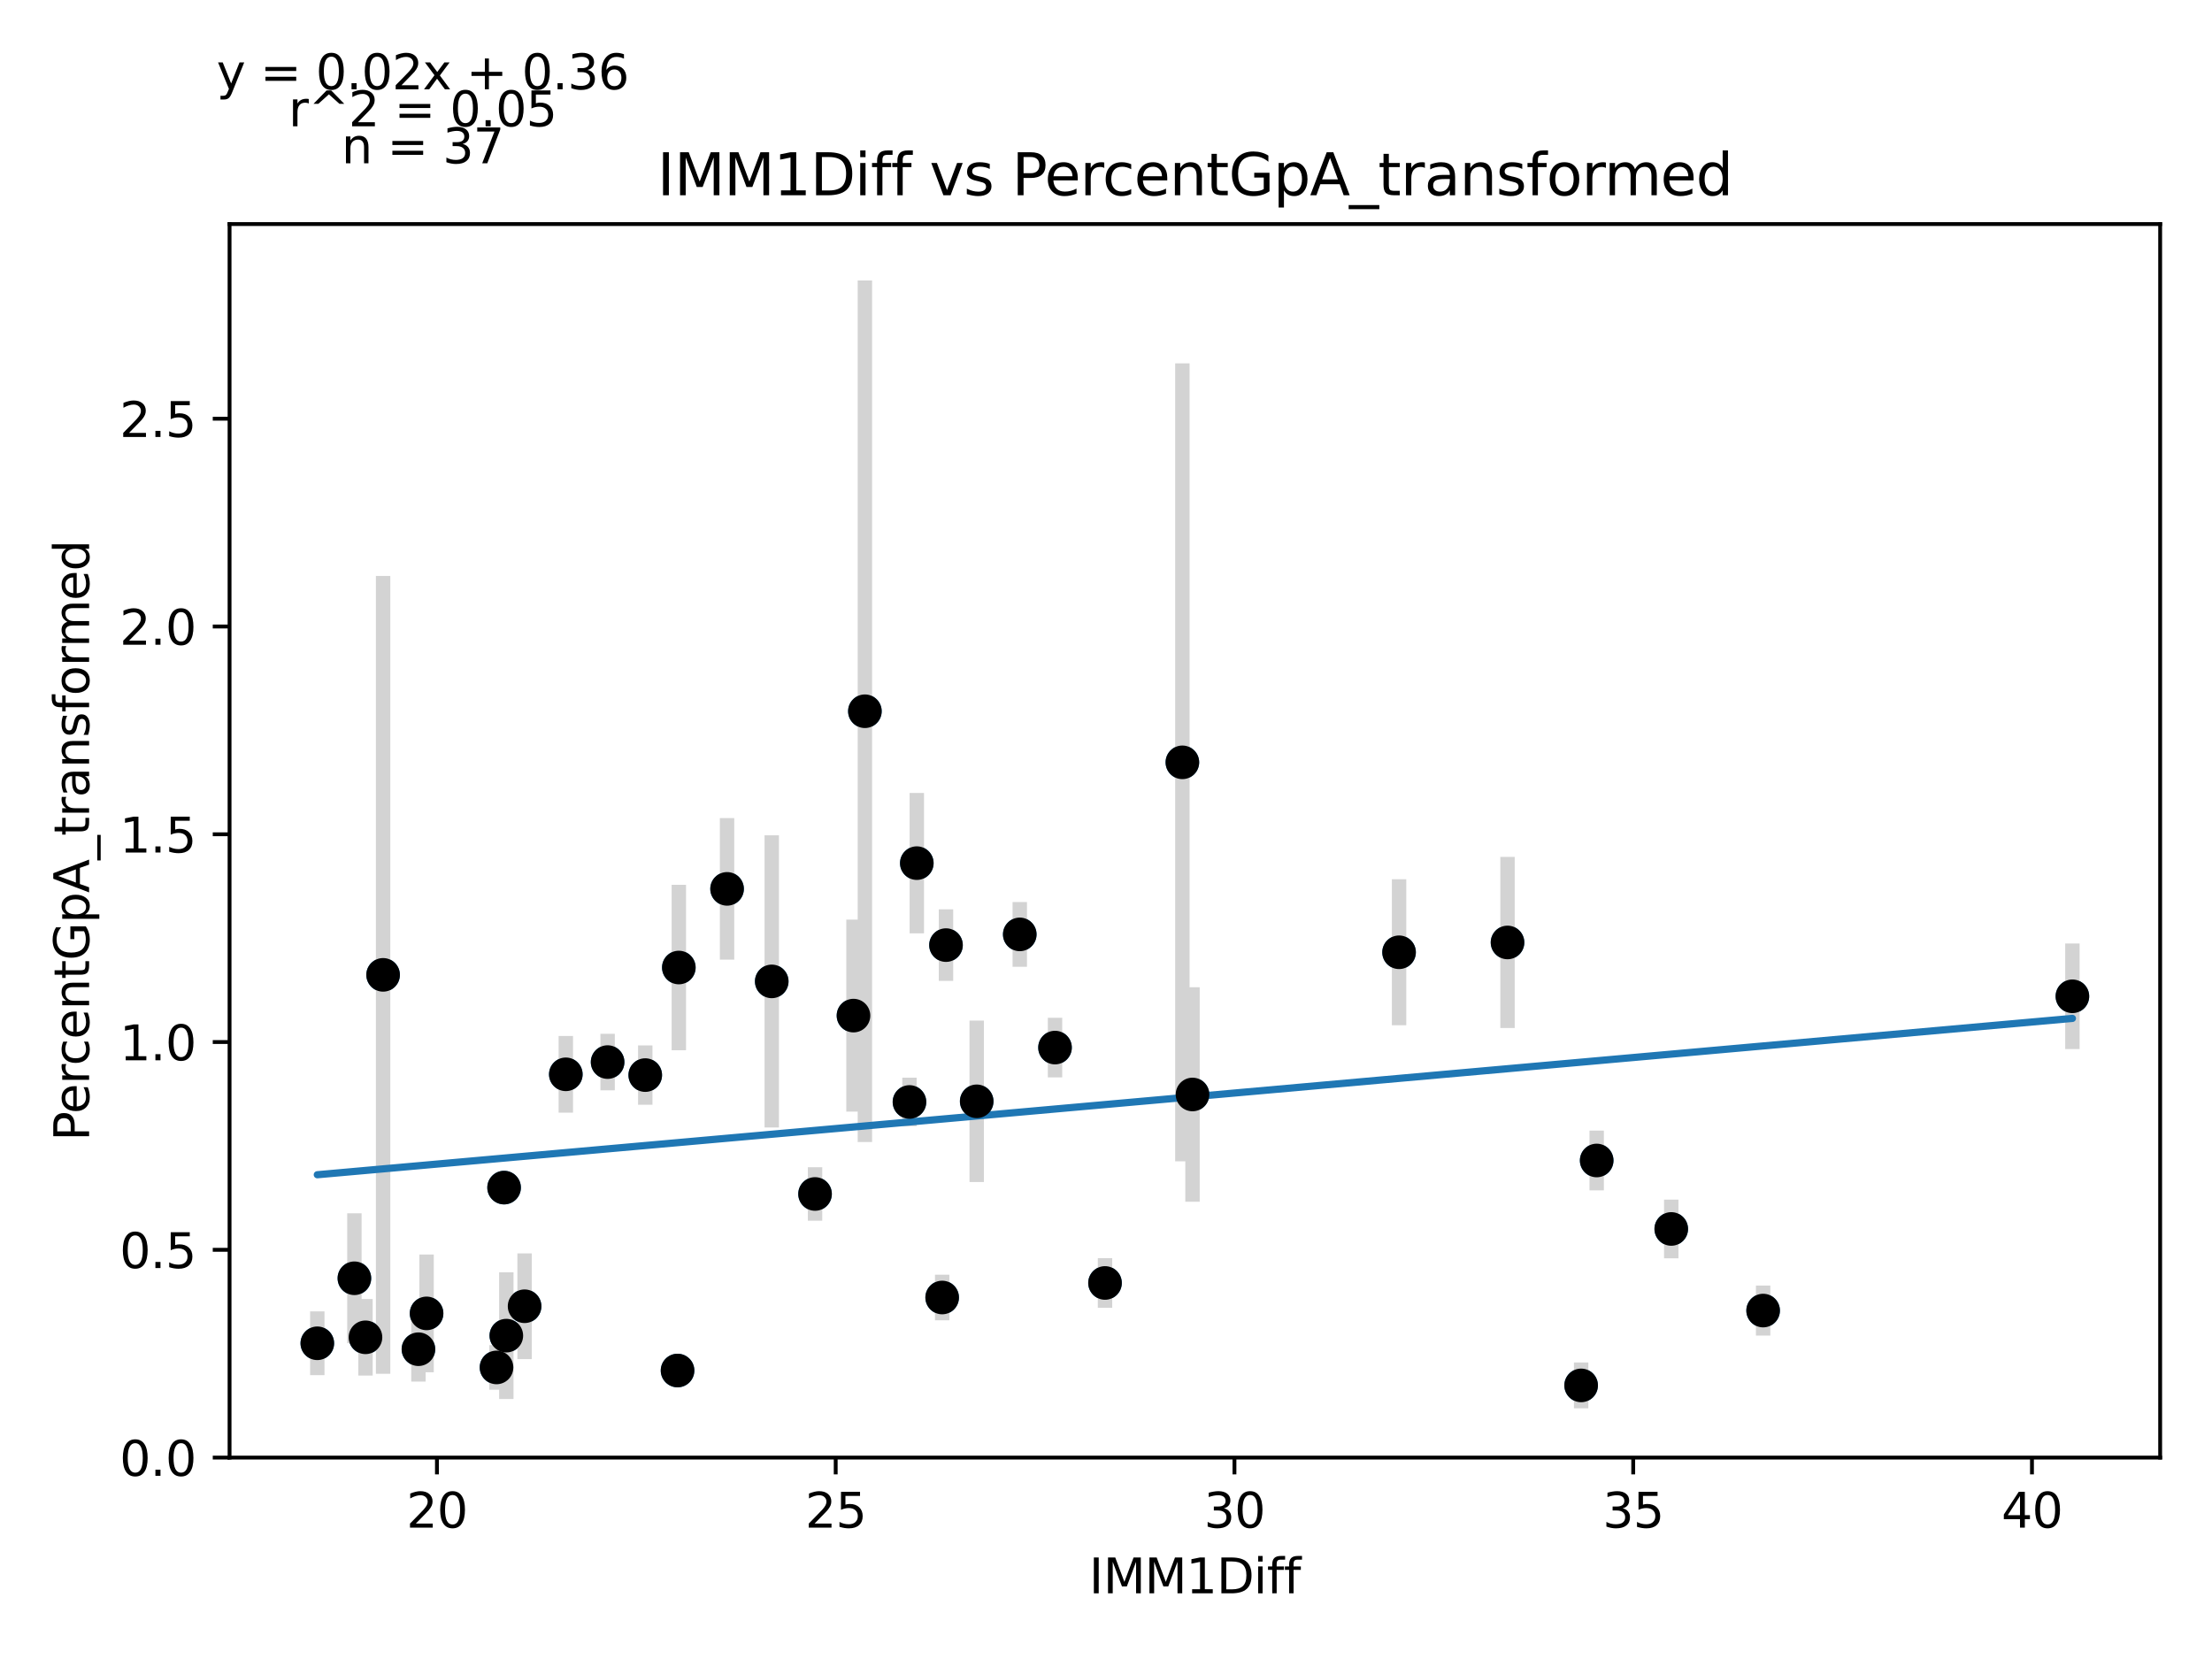 <?xml version="1.0" encoding="utf-8" standalone="no"?>
<!DOCTYPE svg PUBLIC "-//W3C//DTD SVG 1.1//EN"
  "http://www.w3.org/Graphics/SVG/1.1/DTD/svg11.dtd">
<svg xmlns:xlink="http://www.w3.org/1999/xlink" width="460.8pt" height="345.6pt" viewBox="0 0 460.8 345.6" xmlns="http://www.w3.org/2000/svg" version="1.1">
 <defs>
  <style type="text/css">*{stroke-linejoin: round; stroke-linecap: butt}</style>
 </defs>
 <g id="figure_1">
  <g id="patch_1">
   <path d="M 0 345.6 
L 460.8 345.6 
L 460.8 0 
L 0 0 
z
" style="fill: #ffffff"/>
  </g>
  <g id="axes_1">
   <g id="patch_2">
    <path d="M 47.821 303.64 
L 450 303.64 
L 450 46.676 
L 47.821 46.676 
z
" style="fill: #ffffff"/>
   </g>
   <g id="PathCollection_1">
    <defs>
     <path id="m1aedd40bfe" d="M 0 3 
C 0.796 3 1.559 2.684 2.121 2.121 
C 2.684 1.559 3 0.796 3 0 
C 3 -0.796 2.684 -1.559 2.121 -2.121 
C 1.559 -2.684 0.796 -3 0 -3 
C -0.796 -3 -1.559 -2.684 -2.121 -2.121 
C -2.684 -1.559 -3 -0.796 -3 0 
C -3 0.796 -2.684 1.559 -2.121 2.121 
C -1.559 2.684 -0.796 3 0 3 
z
" style="stroke: #1f77b4"/>
    </defs>
    <g clip-path="url(#p3b4ded03a6)">
     <use xlink:href="#m1aedd40bfe" x="212.435" y="194.651" style="fill: #1f77b4; stroke: #1f77b4"/>
     <use xlink:href="#m1aedd40bfe" x="177.796" y="211.569" style="fill: #1f77b4; stroke: #1f77b4"/>
     <use xlink:href="#m1aedd40bfe" x="141.412" y="201.553" style="fill: #1f77b4; stroke: #1f77b4"/>
     <use xlink:href="#m1aedd40bfe" x="73.827" y="266.286" style="fill: #1f77b4; stroke: #1f77b4"/>
     <use xlink:href="#m1aedd40bfe" x="160.767" y="204.442" style="fill: #1f77b4; stroke: #1f77b4"/>
     <use xlink:href="#m1aedd40bfe" x="151.463" y="185.169" style="fill: #1f77b4; stroke: #1f77b4"/>
     <use xlink:href="#m1aedd40bfe" x="332.619" y="241.75" style="fill: #1f77b4; stroke: #1f77b4"/>
     <use xlink:href="#m1aedd40bfe" x="79.808" y="203.081" style="fill: #1f77b4; stroke: #1f77b4"/>
     <use xlink:href="#m1aedd40bfe" x="367.291" y="273.016" style="fill: #1f77b4; stroke: #1f77b4"/>
     <use xlink:href="#m1aedd40bfe" x="87.168" y="281.066" style="fill: #1f77b4; stroke: #1f77b4"/>
     <use xlink:href="#m1aedd40bfe" x="230.195" y="267.265" style="fill: #1f77b4; stroke: #1f77b4"/>
     <use xlink:href="#m1aedd40bfe" x="169.788" y="248.726" style="fill: #1f77b4; stroke: #1f77b4"/>
     <use xlink:href="#m1aedd40bfe" x="180.172" y="148.165" style="fill: #1f77b4; stroke: #1f77b4"/>
     <use xlink:href="#m1aedd40bfe" x="203.464" y="229.424" style="fill: #1f77b4; stroke: #1f77b4"/>
     <use xlink:href="#m1aedd40bfe" x="246.311" y="158.807" style="fill: #1f77b4; stroke: #1f77b4"/>
     <use xlink:href="#m1aedd40bfe" x="76.137" y="278.585" style="fill: #1f77b4; stroke: #1f77b4"/>
     <use xlink:href="#m1aedd40bfe" x="117.87" y="223.801" style="fill: #1f77b4; stroke: #1f77b4"/>
     <use xlink:href="#m1aedd40bfe" x="314.045" y="196.331" style="fill: #1f77b4; stroke: #1f77b4"/>
     <use xlink:href="#m1aedd40bfe" x="189.459" y="229.561" style="fill: #1f77b4; stroke: #1f77b4"/>
     <use xlink:href="#m1aedd40bfe" x="88.863" y="273.603" style="fill: #1f77b4; stroke: #1f77b4"/>
     <use xlink:href="#m1aedd40bfe" x="248.421" y="228.001" style="fill: #1f77b4; stroke: #1f77b4"/>
     <use xlink:href="#m1aedd40bfe" x="329.379" y="288.605" style="fill: #1f77b4; stroke: #1f77b4"/>
     <use xlink:href="#m1aedd40bfe" x="66.102" y="279.83" style="fill: #1f77b4; stroke: #1f77b4"/>
     <use xlink:href="#m1aedd40bfe" x="126.576" y="221.251" style="fill: #1f77b4; stroke: #1f77b4"/>
     <use xlink:href="#m1aedd40bfe" x="219.779" y="218.229" style="fill: #1f77b4; stroke: #1f77b4"/>
     <use xlink:href="#m1aedd40bfe" x="109.281" y="272.116" style="fill: #1f77b4; stroke: #1f77b4"/>
     <use xlink:href="#m1aedd40bfe" x="105.011" y="247.398" style="fill: #1f77b4; stroke: #1f77b4"/>
     <use xlink:href="#m1aedd40bfe" x="196.27" y="270.293" style="fill: #1f77b4; stroke: #1f77b4"/>
     <use xlink:href="#m1aedd40bfe" x="291.45" y="198.376" style="fill: #1f77b4; stroke: #1f77b4"/>
     <use xlink:href="#m1aedd40bfe" x="431.719" y="207.548" style="fill: #1f77b4; stroke: #1f77b4"/>
     <use xlink:href="#m1aedd40bfe" x="197.068" y="196.883" style="fill: #1f77b4; stroke: #1f77b4"/>
     <use xlink:href="#m1aedd40bfe" x="105.477" y="278.239" style="fill: #1f77b4; stroke: #1f77b4"/>
     <use xlink:href="#m1aedd40bfe" x="134.418" y="223.962" style="fill: #1f77b4; stroke: #1f77b4"/>
     <use xlink:href="#m1aedd40bfe" x="348.152" y="256.013" style="fill: #1f77b4; stroke: #1f77b4"/>
     <use xlink:href="#m1aedd40bfe" x="103.433" y="284.86" style="fill: #1f77b4; stroke: #1f77b4"/>
     <use xlink:href="#m1aedd40bfe" x="141.146" y="285.506" style="fill: #1f77b4; stroke: #1f77b4"/>
     <use xlink:href="#m1aedd40bfe" x="190.987" y="179.807" style="fill: #1f77b4; stroke: #1f77b4"/>
    </g>
   </g>
   <g id="matplotlib.axis_1">
    <g id="xtick_1">
     <g id="line2d_1">
      <defs>
       <path id="m1318b6f0e2" d="M 0 0 
L 0 3.5 
" style="stroke: #000000; stroke-width: 0.8"/>
      </defs>
      <g>
       <use xlink:href="#m1318b6f0e2" x="91.023" y="303.64" style="stroke: #000000; stroke-width: 0.8"/>
      </g>
     </g>
     <g id="text_1">
      <!-- 20 -->
      <g transform="translate(84.66 318.238)scale(0.1 -0.1)">
       <defs>
        <path id="DejaVuSans-32" d="M 1228 531 
L 3431 531 
L 3431 0 
L 469 0 
L 469 531 
Q 828 903 1448 1529 
Q 2069 2156 2228 2338 
Q 2531 2678 2651 2914 
Q 2772 3150 2772 3378 
Q 2772 3750 2511 3984 
Q 2250 4219 1831 4219 
Q 1534 4219 1204 4116 
Q 875 4013 500 3803 
L 500 4441 
Q 881 4594 1212 4672 
Q 1544 4750 1819 4750 
Q 2544 4750 2975 4387 
Q 3406 4025 3406 3419 
Q 3406 3131 3298 2873 
Q 3191 2616 2906 2266 
Q 2828 2175 2409 1742 
Q 1991 1309 1228 531 
z
" transform="scale(0.016)"/>
        <path id="DejaVuSans-30" d="M 2034 4250 
Q 1547 4250 1301 3770 
Q 1056 3291 1056 2328 
Q 1056 1369 1301 889 
Q 1547 409 2034 409 
Q 2525 409 2770 889 
Q 3016 1369 3016 2328 
Q 3016 3291 2770 3770 
Q 2525 4250 2034 4250 
z
M 2034 4750 
Q 2819 4750 3233 4129 
Q 3647 3509 3647 2328 
Q 3647 1150 3233 529 
Q 2819 -91 2034 -91 
Q 1250 -91 836 529 
Q 422 1150 422 2328 
Q 422 3509 836 4129 
Q 1250 4750 2034 4750 
z
" transform="scale(0.016)"/>
       </defs>
       <use xlink:href="#DejaVuSans-32"/>
       <use xlink:href="#DejaVuSans-30" x="63.623"/>
      </g>
     </g>
    </g>
    <g id="xtick_2">
     <g id="line2d_2">
      <g>
       <use xlink:href="#m1318b6f0e2" x="174.091" y="303.64" style="stroke: #000000; stroke-width: 0.8"/>
      </g>
     </g>
     <g id="text_2">
      <!-- 25 -->
      <g transform="translate(167.728 318.238)scale(0.1 -0.1)">
       <defs>
        <path id="DejaVuSans-35" d="M 691 4666 
L 3169 4666 
L 3169 4134 
L 1269 4134 
L 1269 2991 
Q 1406 3038 1543 3061 
Q 1681 3084 1819 3084 
Q 2600 3084 3056 2656 
Q 3513 2228 3513 1497 
Q 3513 744 3044 326 
Q 2575 -91 1722 -91 
Q 1428 -91 1123 -41 
Q 819 9 494 109 
L 494 744 
Q 775 591 1075 516 
Q 1375 441 1709 441 
Q 2250 441 2565 725 
Q 2881 1009 2881 1497 
Q 2881 1984 2565 2268 
Q 2250 2553 1709 2553 
Q 1456 2553 1204 2497 
Q 953 2441 691 2322 
L 691 4666 
z
" transform="scale(0.016)"/>
       </defs>
       <use xlink:href="#DejaVuSans-32"/>
       <use xlink:href="#DejaVuSans-35" x="63.623"/>
      </g>
     </g>
    </g>
    <g id="xtick_3">
     <g id="line2d_3">
      <g>
       <use xlink:href="#m1318b6f0e2" x="257.159" y="303.64" style="stroke: #000000; stroke-width: 0.8"/>
      </g>
     </g>
     <g id="text_3">
      <!-- 30 -->
      <g transform="translate(250.797 318.238)scale(0.1 -0.1)">
       <defs>
        <path id="DejaVuSans-33" d="M 2597 2516 
Q 3050 2419 3304 2112 
Q 3559 1806 3559 1356 
Q 3559 666 3084 287 
Q 2609 -91 1734 -91 
Q 1441 -91 1130 -33 
Q 819 25 488 141 
L 488 750 
Q 750 597 1062 519 
Q 1375 441 1716 441 
Q 2309 441 2620 675 
Q 2931 909 2931 1356 
Q 2931 1769 2642 2001 
Q 2353 2234 1838 2234 
L 1294 2234 
L 1294 2753 
L 1863 2753 
Q 2328 2753 2575 2939 
Q 2822 3125 2822 3475 
Q 2822 3834 2567 4026 
Q 2313 4219 1838 4219 
Q 1578 4219 1281 4162 
Q 984 4106 628 3988 
L 628 4550 
Q 988 4650 1302 4700 
Q 1616 4750 1894 4750 
Q 2613 4750 3031 4423 
Q 3450 4097 3450 3541 
Q 3450 3153 3228 2886 
Q 3006 2619 2597 2516 
z
" transform="scale(0.016)"/>
       </defs>
       <use xlink:href="#DejaVuSans-33"/>
       <use xlink:href="#DejaVuSans-30" x="63.623"/>
      </g>
     </g>
    </g>
    <g id="xtick_4">
     <g id="line2d_4">
      <g>
       <use xlink:href="#m1318b6f0e2" x="340.228" y="303.64" style="stroke: #000000; stroke-width: 0.8"/>
      </g>
     </g>
     <g id="text_4">
      <!-- 35 -->
      <g transform="translate(333.865 318.238)scale(0.1 -0.1)">
       <use xlink:href="#DejaVuSans-33"/>
       <use xlink:href="#DejaVuSans-35" x="63.623"/>
      </g>
     </g>
    </g>
    <g id="xtick_5">
     <g id="line2d_5">
      <g>
       <use xlink:href="#m1318b6f0e2" x="423.296" y="303.64" style="stroke: #000000; stroke-width: 0.8"/>
      </g>
     </g>
     <g id="text_5">
      <!-- 40 -->
      <g transform="translate(416.934 318.238)scale(0.1 -0.1)">
       <defs>
        <path id="DejaVuSans-34" d="M 2419 4116 
L 825 1625 
L 2419 1625 
L 2419 4116 
z
M 2253 4666 
L 3047 4666 
L 3047 1625 
L 3713 1625 
L 3713 1100 
L 3047 1100 
L 3047 0 
L 2419 0 
L 2419 1100 
L 313 1100 
L 313 1709 
L 2253 4666 
z
" transform="scale(0.016)"/>
       </defs>
       <use xlink:href="#DejaVuSans-34"/>
       <use xlink:href="#DejaVuSans-30" x="63.623"/>
      </g>
     </g>
    </g>
    <g id="text_6">
     <!-- IMM1Diff -->
     <g transform="translate(226.867 331.917)scale(0.1 -0.1)">
      <defs>
       <path id="DejaVuSans-49" d="M 628 4666 
L 1259 4666 
L 1259 0 
L 628 0 
L 628 4666 
z
" transform="scale(0.016)"/>
       <path id="DejaVuSans-4d" d="M 628 4666 
L 1569 4666 
L 2759 1491 
L 3956 4666 
L 4897 4666 
L 4897 0 
L 4281 0 
L 4281 4097 
L 3078 897 
L 2444 897 
L 1241 4097 
L 1241 0 
L 628 0 
L 628 4666 
z
" transform="scale(0.016)"/>
       <path id="DejaVuSans-31" d="M 794 531 
L 1825 531 
L 1825 4091 
L 703 3866 
L 703 4441 
L 1819 4666 
L 2450 4666 
L 2450 531 
L 3481 531 
L 3481 0 
L 794 0 
L 794 531 
z
" transform="scale(0.016)"/>
       <path id="DejaVuSans-44" d="M 1259 4147 
L 1259 519 
L 2022 519 
Q 2988 519 3436 956 
Q 3884 1394 3884 2338 
Q 3884 3275 3436 3711 
Q 2988 4147 2022 4147 
L 1259 4147 
z
M 628 4666 
L 1925 4666 
Q 3281 4666 3915 4102 
Q 4550 3538 4550 2338 
Q 4550 1131 3912 565 
Q 3275 0 1925 0 
L 628 0 
L 628 4666 
z
" transform="scale(0.016)"/>
       <path id="DejaVuSans-69" d="M 603 3500 
L 1178 3500 
L 1178 0 
L 603 0 
L 603 3500 
z
M 603 4863 
L 1178 4863 
L 1178 4134 
L 603 4134 
L 603 4863 
z
" transform="scale(0.016)"/>
       <path id="DejaVuSans-66" d="M 2375 4863 
L 2375 4384 
L 1825 4384 
Q 1516 4384 1395 4259 
Q 1275 4134 1275 3809 
L 1275 3500 
L 2222 3500 
L 2222 3053 
L 1275 3053 
L 1275 0 
L 697 0 
L 697 3053 
L 147 3053 
L 147 3500 
L 697 3500 
L 697 3744 
Q 697 4328 969 4595 
Q 1241 4863 1831 4863 
L 2375 4863 
z
" transform="scale(0.016)"/>
      </defs>
      <use xlink:href="#DejaVuSans-49"/>
      <use xlink:href="#DejaVuSans-4d" x="29.492"/>
      <use xlink:href="#DejaVuSans-4d" x="115.771"/>
      <use xlink:href="#DejaVuSans-31" x="202.051"/>
      <use xlink:href="#DejaVuSans-44" x="265.674"/>
      <use xlink:href="#DejaVuSans-69" x="342.676"/>
      <use xlink:href="#DejaVuSans-66" x="370.459"/>
      <use xlink:href="#DejaVuSans-66" x="405.664"/>
     </g>
    </g>
   </g>
   <g id="matplotlib.axis_2">
    <g id="ytick_1">
     <g id="line2d_6">
      <defs>
       <path id="md553c95563" d="M 0 0 
L -3.5 0 
" style="stroke: #000000; stroke-width: 0.8"/>
      </defs>
      <g>
       <use xlink:href="#md553c95563" x="47.821" y="303.64" style="stroke: #000000; stroke-width: 0.8"/>
      </g>
     </g>
     <g id="text_7">
      <!-- 0.0 -->
      <g transform="translate(24.918 307.439)scale(0.1 -0.1)">
       <defs>
        <path id="DejaVuSans-2e" d="M 684 794 
L 1344 794 
L 1344 0 
L 684 0 
L 684 794 
z
" transform="scale(0.016)"/>
       </defs>
       <use xlink:href="#DejaVuSans-30"/>
       <use xlink:href="#DejaVuSans-2e" x="63.623"/>
       <use xlink:href="#DejaVuSans-30" x="95.41"/>
      </g>
     </g>
    </g>
    <g id="ytick_2">
     <g id="line2d_7">
      <g>
       <use xlink:href="#md553c95563" x="47.821" y="260.358" style="stroke: #000000; stroke-width: 0.8"/>
      </g>
     </g>
     <g id="text_8">
      <!-- 0.5 -->
      <g transform="translate(24.918 264.157)scale(0.1 -0.1)">
       <use xlink:href="#DejaVuSans-30"/>
       <use xlink:href="#DejaVuSans-2e" x="63.623"/>
       <use xlink:href="#DejaVuSans-35" x="95.41"/>
      </g>
     </g>
    </g>
    <g id="ytick_3">
     <g id="line2d_8">
      <g>
       <use xlink:href="#md553c95563" x="47.821" y="217.076" style="stroke: #000000; stroke-width: 0.8"/>
      </g>
     </g>
     <g id="text_9">
      <!-- 1.0 -->
      <g transform="translate(24.918 220.875)scale(0.1 -0.1)">
       <use xlink:href="#DejaVuSans-31"/>
       <use xlink:href="#DejaVuSans-2e" x="63.623"/>
       <use xlink:href="#DejaVuSans-30" x="95.41"/>
      </g>
     </g>
    </g>
    <g id="ytick_4">
     <g id="line2d_9">
      <g>
       <use xlink:href="#md553c95563" x="47.821" y="173.793" style="stroke: #000000; stroke-width: 0.8"/>
      </g>
     </g>
     <g id="text_10">
      <!-- 1.5 -->
      <g transform="translate(24.918 177.592)scale(0.1 -0.1)">
       <use xlink:href="#DejaVuSans-31"/>
       <use xlink:href="#DejaVuSans-2e" x="63.623"/>
       <use xlink:href="#DejaVuSans-35" x="95.41"/>
      </g>
     </g>
    </g>
    <g id="ytick_5">
     <g id="line2d_10">
      <g>
       <use xlink:href="#md553c95563" x="47.821" y="130.511" style="stroke: #000000; stroke-width: 0.8"/>
      </g>
     </g>
     <g id="text_11">
      <!-- 2.0 -->
      <g transform="translate(24.918 134.31)scale(0.1 -0.1)">
       <use xlink:href="#DejaVuSans-32"/>
       <use xlink:href="#DejaVuSans-2e" x="63.623"/>
       <use xlink:href="#DejaVuSans-30" x="95.41"/>
      </g>
     </g>
    </g>
    <g id="ytick_6">
     <g id="line2d_11">
      <g>
       <use xlink:href="#md553c95563" x="47.821" y="87.229" style="stroke: #000000; stroke-width: 0.8"/>
      </g>
     </g>
     <g id="text_12">
      <!-- 2.5 -->
      <g transform="translate(24.918 91.028)scale(0.1 -0.1)">
       <use xlink:href="#DejaVuSans-32"/>
       <use xlink:href="#DejaVuSans-2e" x="63.623"/>
       <use xlink:href="#DejaVuSans-35" x="95.41"/>
      </g>
     </g>
    </g>
    <g id="text_13">
     <!-- PercentGpA_transformed -->
     <g transform="translate(18.56 237.696)rotate(-90)scale(0.1 -0.1)">
      <defs>
       <path id="DejaVuSans-50" d="M 1259 4147 
L 1259 2394 
L 2053 2394 
Q 2494 2394 2734 2622 
Q 2975 2850 2975 3272 
Q 2975 3691 2734 3919 
Q 2494 4147 2053 4147 
L 1259 4147 
z
M 628 4666 
L 2053 4666 
Q 2838 4666 3239 4311 
Q 3641 3956 3641 3272 
Q 3641 2581 3239 2228 
Q 2838 1875 2053 1875 
L 1259 1875 
L 1259 0 
L 628 0 
L 628 4666 
z
" transform="scale(0.016)"/>
       <path id="DejaVuSans-65" d="M 3597 1894 
L 3597 1613 
L 953 1613 
Q 991 1019 1311 708 
Q 1631 397 2203 397 
Q 2534 397 2845 478 
Q 3156 559 3463 722 
L 3463 178 
Q 3153 47 2828 -22 
Q 2503 -91 2169 -91 
Q 1331 -91 842 396 
Q 353 884 353 1716 
Q 353 2575 817 3079 
Q 1281 3584 2069 3584 
Q 2775 3584 3186 3129 
Q 3597 2675 3597 1894 
z
M 3022 2063 
Q 3016 2534 2758 2815 
Q 2500 3097 2075 3097 
Q 1594 3097 1305 2825 
Q 1016 2553 972 2059 
L 3022 2063 
z
" transform="scale(0.016)"/>
       <path id="DejaVuSans-72" d="M 2631 2963 
Q 2534 3019 2420 3045 
Q 2306 3072 2169 3072 
Q 1681 3072 1420 2755 
Q 1159 2438 1159 1844 
L 1159 0 
L 581 0 
L 581 3500 
L 1159 3500 
L 1159 2956 
Q 1341 3275 1631 3429 
Q 1922 3584 2338 3584 
Q 2397 3584 2469 3576 
Q 2541 3569 2628 3553 
L 2631 2963 
z
" transform="scale(0.016)"/>
       <path id="DejaVuSans-63" d="M 3122 3366 
L 3122 2828 
Q 2878 2963 2633 3030 
Q 2388 3097 2138 3097 
Q 1578 3097 1268 2742 
Q 959 2388 959 1747 
Q 959 1106 1268 751 
Q 1578 397 2138 397 
Q 2388 397 2633 464 
Q 2878 531 3122 666 
L 3122 134 
Q 2881 22 2623 -34 
Q 2366 -91 2075 -91 
Q 1284 -91 818 406 
Q 353 903 353 1747 
Q 353 2603 823 3093 
Q 1294 3584 2113 3584 
Q 2378 3584 2631 3529 
Q 2884 3475 3122 3366 
z
" transform="scale(0.016)"/>
       <path id="DejaVuSans-6e" d="M 3513 2113 
L 3513 0 
L 2938 0 
L 2938 2094 
Q 2938 2591 2744 2837 
Q 2550 3084 2163 3084 
Q 1697 3084 1428 2787 
Q 1159 2491 1159 1978 
L 1159 0 
L 581 0 
L 581 3500 
L 1159 3500 
L 1159 2956 
Q 1366 3272 1645 3428 
Q 1925 3584 2291 3584 
Q 2894 3584 3203 3211 
Q 3513 2838 3513 2113 
z
" transform="scale(0.016)"/>
       <path id="DejaVuSans-74" d="M 1172 4494 
L 1172 3500 
L 2356 3500 
L 2356 3053 
L 1172 3053 
L 1172 1153 
Q 1172 725 1289 603 
Q 1406 481 1766 481 
L 2356 481 
L 2356 0 
L 1766 0 
Q 1100 0 847 248 
Q 594 497 594 1153 
L 594 3053 
L 172 3053 
L 172 3500 
L 594 3500 
L 594 4494 
L 1172 4494 
z
" transform="scale(0.016)"/>
       <path id="DejaVuSans-47" d="M 3809 666 
L 3809 1919 
L 2778 1919 
L 2778 2438 
L 4434 2438 
L 4434 434 
Q 4069 175 3628 42 
Q 3188 -91 2688 -91 
Q 1594 -91 976 548 
Q 359 1188 359 2328 
Q 359 3472 976 4111 
Q 1594 4750 2688 4750 
Q 3144 4750 3555 4637 
Q 3966 4525 4313 4306 
L 4313 3634 
Q 3963 3931 3569 4081 
Q 3175 4231 2741 4231 
Q 1884 4231 1454 3753 
Q 1025 3275 1025 2328 
Q 1025 1384 1454 906 
Q 1884 428 2741 428 
Q 3075 428 3337 486 
Q 3600 544 3809 666 
z
" transform="scale(0.016)"/>
       <path id="DejaVuSans-70" d="M 1159 525 
L 1159 -1331 
L 581 -1331 
L 581 3500 
L 1159 3500 
L 1159 2969 
Q 1341 3281 1617 3432 
Q 1894 3584 2278 3584 
Q 2916 3584 3314 3078 
Q 3713 2572 3713 1747 
Q 3713 922 3314 415 
Q 2916 -91 2278 -91 
Q 1894 -91 1617 61 
Q 1341 213 1159 525 
z
M 3116 1747 
Q 3116 2381 2855 2742 
Q 2594 3103 2138 3103 
Q 1681 3103 1420 2742 
Q 1159 2381 1159 1747 
Q 1159 1113 1420 752 
Q 1681 391 2138 391 
Q 2594 391 2855 752 
Q 3116 1113 3116 1747 
z
" transform="scale(0.016)"/>
       <path id="DejaVuSans-41" d="M 2188 4044 
L 1331 1722 
L 3047 1722 
L 2188 4044 
z
M 1831 4666 
L 2547 4666 
L 4325 0 
L 3669 0 
L 3244 1197 
L 1141 1197 
L 716 0 
L 50 0 
L 1831 4666 
z
" transform="scale(0.016)"/>
       <path id="DejaVuSans-5f" d="M 3263 -1063 
L 3263 -1509 
L -63 -1509 
L -63 -1063 
L 3263 -1063 
z
" transform="scale(0.016)"/>
       <path id="DejaVuSans-61" d="M 2194 1759 
Q 1497 1759 1228 1600 
Q 959 1441 959 1056 
Q 959 750 1161 570 
Q 1363 391 1709 391 
Q 2188 391 2477 730 
Q 2766 1069 2766 1631 
L 2766 1759 
L 2194 1759 
z
M 3341 1997 
L 3341 0 
L 2766 0 
L 2766 531 
Q 2569 213 2275 61 
Q 1981 -91 1556 -91 
Q 1019 -91 701 211 
Q 384 513 384 1019 
Q 384 1609 779 1909 
Q 1175 2209 1959 2209 
L 2766 2209 
L 2766 2266 
Q 2766 2663 2505 2880 
Q 2244 3097 1772 3097 
Q 1472 3097 1187 3025 
Q 903 2953 641 2809 
L 641 3341 
Q 956 3463 1253 3523 
Q 1550 3584 1831 3584 
Q 2591 3584 2966 3190 
Q 3341 2797 3341 1997 
z
" transform="scale(0.016)"/>
       <path id="DejaVuSans-73" d="M 2834 3397 
L 2834 2853 
Q 2591 2978 2328 3040 
Q 2066 3103 1784 3103 
Q 1356 3103 1142 2972 
Q 928 2841 928 2578 
Q 928 2378 1081 2264 
Q 1234 2150 1697 2047 
L 1894 2003 
Q 2506 1872 2764 1633 
Q 3022 1394 3022 966 
Q 3022 478 2636 193 
Q 2250 -91 1575 -91 
Q 1294 -91 989 -36 
Q 684 19 347 128 
L 347 722 
Q 666 556 975 473 
Q 1284 391 1588 391 
Q 1994 391 2212 530 
Q 2431 669 2431 922 
Q 2431 1156 2273 1281 
Q 2116 1406 1581 1522 
L 1381 1569 
Q 847 1681 609 1914 
Q 372 2147 372 2553 
Q 372 3047 722 3315 
Q 1072 3584 1716 3584 
Q 2034 3584 2315 3537 
Q 2597 3491 2834 3397 
z
" transform="scale(0.016)"/>
       <path id="DejaVuSans-6f" d="M 1959 3097 
Q 1497 3097 1228 2736 
Q 959 2375 959 1747 
Q 959 1119 1226 758 
Q 1494 397 1959 397 
Q 2419 397 2687 759 
Q 2956 1122 2956 1747 
Q 2956 2369 2687 2733 
Q 2419 3097 1959 3097 
z
M 1959 3584 
Q 2709 3584 3137 3096 
Q 3566 2609 3566 1747 
Q 3566 888 3137 398 
Q 2709 -91 1959 -91 
Q 1206 -91 779 398 
Q 353 888 353 1747 
Q 353 2609 779 3096 
Q 1206 3584 1959 3584 
z
" transform="scale(0.016)"/>
       <path id="DejaVuSans-6d" d="M 3328 2828 
Q 3544 3216 3844 3400 
Q 4144 3584 4550 3584 
Q 5097 3584 5394 3201 
Q 5691 2819 5691 2113 
L 5691 0 
L 5113 0 
L 5113 2094 
Q 5113 2597 4934 2840 
Q 4756 3084 4391 3084 
Q 3944 3084 3684 2787 
Q 3425 2491 3425 1978 
L 3425 0 
L 2847 0 
L 2847 2094 
Q 2847 2600 2669 2842 
Q 2491 3084 2119 3084 
Q 1678 3084 1418 2786 
Q 1159 2488 1159 1978 
L 1159 0 
L 581 0 
L 581 3500 
L 1159 3500 
L 1159 2956 
Q 1356 3278 1631 3431 
Q 1906 3584 2284 3584 
Q 2666 3584 2933 3390 
Q 3200 3197 3328 2828 
z
" transform="scale(0.016)"/>
       <path id="DejaVuSans-64" d="M 2906 2969 
L 2906 4863 
L 3481 4863 
L 3481 0 
L 2906 0 
L 2906 525 
Q 2725 213 2448 61 
Q 2172 -91 1784 -91 
Q 1150 -91 751 415 
Q 353 922 353 1747 
Q 353 2572 751 3078 
Q 1150 3584 1784 3584 
Q 2172 3584 2448 3432 
Q 2725 3281 2906 2969 
z
M 947 1747 
Q 947 1113 1208 752 
Q 1469 391 1925 391 
Q 2381 391 2643 752 
Q 2906 1113 2906 1747 
Q 2906 2381 2643 2742 
Q 2381 3103 1925 3103 
Q 1469 3103 1208 2742 
Q 947 2381 947 1747 
z
" transform="scale(0.016)"/>
      </defs>
      <use xlink:href="#DejaVuSans-50"/>
      <use xlink:href="#DejaVuSans-65" x="56.678"/>
      <use xlink:href="#DejaVuSans-72" x="118.201"/>
      <use xlink:href="#DejaVuSans-63" x="157.064"/>
      <use xlink:href="#DejaVuSans-65" x="212.045"/>
      <use xlink:href="#DejaVuSans-6e" x="273.568"/>
      <use xlink:href="#DejaVuSans-74" x="336.947"/>
      <use xlink:href="#DejaVuSans-47" x="376.156"/>
      <use xlink:href="#DejaVuSans-70" x="453.646"/>
      <use xlink:href="#DejaVuSans-41" x="517.123"/>
      <use xlink:href="#DejaVuSans-5f" x="585.531"/>
      <use xlink:href="#DejaVuSans-74" x="635.531"/>
      <use xlink:href="#DejaVuSans-72" x="674.74"/>
      <use xlink:href="#DejaVuSans-61" x="715.854"/>
      <use xlink:href="#DejaVuSans-6e" x="777.133"/>
      <use xlink:href="#DejaVuSans-73" x="840.512"/>
      <use xlink:href="#DejaVuSans-66" x="892.611"/>
      <use xlink:href="#DejaVuSans-6f" x="927.816"/>
      <use xlink:href="#DejaVuSans-72" x="988.998"/>
      <use xlink:href="#DejaVuSans-6d" x="1028.361"/>
      <use xlink:href="#DejaVuSans-65" x="1125.773"/>
      <use xlink:href="#DejaVuSans-64" x="1187.297"/>
     </g>
    </g>
   </g>
   <g id="LineCollection_1">
    <path d="M 212.435 201.4 
L 212.435 187.903 
" clip-path="url(#p3b4ded03a6)" style="fill: none; stroke: #d3d3d3; stroke-width: 3"/>
    <path d="M 177.796 231.572 
L 177.796 191.565 
" clip-path="url(#p3b4ded03a6)" style="fill: none; stroke: #d3d3d3; stroke-width: 3"/>
    <path d="M 141.412 218.793 
L 141.412 184.314 
" clip-path="url(#p3b4ded03a6)" style="fill: none; stroke: #d3d3d3; stroke-width: 3"/>
    <path d="M 73.827 279.823 
L 73.827 252.749 
" clip-path="url(#p3b4ded03a6)" style="fill: none; stroke: #d3d3d3; stroke-width: 3"/>
    <path d="M 160.767 234.873 
L 160.767 174.011 
" clip-path="url(#p3b4ded03a6)" style="fill: none; stroke: #d3d3d3; stroke-width: 3"/>
    <path d="M 151.463 199.912 
L 151.463 170.425 
" clip-path="url(#p3b4ded03a6)" style="fill: none; stroke: #d3d3d3; stroke-width: 3"/>
    <path d="M 332.619 247.973 
L 332.619 235.528 
" clip-path="url(#p3b4ded03a6)" style="fill: none; stroke: #d3d3d3; stroke-width: 3"/>
    <path d="M 79.808 286.186 
L 79.808 119.976 
" clip-path="url(#p3b4ded03a6)" style="fill: none; stroke: #d3d3d3; stroke-width: 3"/>
    <path d="M 367.291 278.223 
L 367.291 267.808 
" clip-path="url(#p3b4ded03a6)" style="fill: none; stroke: #d3d3d3; stroke-width: 3"/>
    <path d="M 87.168 287.812 
L 87.168 274.32 
" clip-path="url(#p3b4ded03a6)" style="fill: none; stroke: #d3d3d3; stroke-width: 3"/>
    <path d="M 230.195 272.439 
L 230.195 262.09 
" clip-path="url(#p3b4ded03a6)" style="fill: none; stroke: #d3d3d3; stroke-width: 3"/>
    <path d="M 169.788 254.299 
L 169.788 243.154 
" clip-path="url(#p3b4ded03a6)" style="fill: none; stroke: #d3d3d3; stroke-width: 3"/>
    <path d="M 180.172 237.905 
L 180.172 58.424 
" clip-path="url(#p3b4ded03a6)" style="fill: none; stroke: #d3d3d3; stroke-width: 3"/>
    <path d="M 203.464 246.235 
L 203.464 212.612 
" clip-path="url(#p3b4ded03a6)" style="fill: none; stroke: #d3d3d3; stroke-width: 3"/>
    <path d="M 246.311 241.922 
L 246.311 75.692 
" clip-path="url(#p3b4ded03a6)" style="fill: none; stroke: #d3d3d3; stroke-width: 3"/>
    <path d="M 76.137 286.562 
L 76.137 270.608 
" clip-path="url(#p3b4ded03a6)" style="fill: none; stroke: #d3d3d3; stroke-width: 3"/>
    <path d="M 117.87 231.783 
L 117.87 215.82 
" clip-path="url(#p3b4ded03a6)" style="fill: none; stroke: #d3d3d3; stroke-width: 3"/>
    <path d="M 314.045 214.151 
L 314.045 178.51 
" clip-path="url(#p3b4ded03a6)" style="fill: none; stroke: #d3d3d3; stroke-width: 3"/>
    <path d="M 189.459 234.62 
L 189.459 224.501 
" clip-path="url(#p3b4ded03a6)" style="fill: none; stroke: #d3d3d3; stroke-width: 3"/>
    <path d="M 88.863 285.863 
L 88.863 261.344 
" clip-path="url(#p3b4ded03a6)" style="fill: none; stroke: #d3d3d3; stroke-width: 3"/>
    <path d="M 248.421 250.342 
L 248.421 205.661 
" clip-path="url(#p3b4ded03a6)" style="fill: none; stroke: #d3d3d3; stroke-width: 3"/>
    <path d="M 329.379 293.381 
L 329.379 283.83 
" clip-path="url(#p3b4ded03a6)" style="fill: none; stroke: #d3d3d3; stroke-width: 3"/>
    <path d="M 66.102 286.469 
L 66.102 273.192 
" clip-path="url(#p3b4ded03a6)" style="fill: none; stroke: #d3d3d3; stroke-width: 3"/>
    <path d="M 126.576 227.136 
L 126.576 215.365 
" clip-path="url(#p3b4ded03a6)" style="fill: none; stroke: #d3d3d3; stroke-width: 3"/>
    <path d="M 219.779 224.445 
L 219.779 212.012 
" clip-path="url(#p3b4ded03a6)" style="fill: none; stroke: #d3d3d3; stroke-width: 3"/>
    <path d="M 109.281 283.129 
L 109.281 261.102 
" clip-path="url(#p3b4ded03a6)" style="fill: none; stroke: #d3d3d3; stroke-width: 3"/>
    <path d="M 105.011 250.301 
L 105.011 244.494 
" clip-path="url(#p3b4ded03a6)" style="fill: none; stroke: #d3d3d3; stroke-width: 3"/>
    <path d="M 196.27 275.043 
L 196.27 265.543 
" clip-path="url(#p3b4ded03a6)" style="fill: none; stroke: #d3d3d3; stroke-width: 3"/>
    <path d="M 291.45 213.583 
L 291.45 183.168 
" clip-path="url(#p3b4ded03a6)" style="fill: none; stroke: #d3d3d3; stroke-width: 3"/>
    <path d="M 431.719 218.548 
L 431.719 196.547 
" clip-path="url(#p3b4ded03a6)" style="fill: none; stroke: #d3d3d3; stroke-width: 3"/>
    <path d="M 197.068 204.339 
L 197.068 189.427 
" clip-path="url(#p3b4ded03a6)" style="fill: none; stroke: #d3d3d3; stroke-width: 3"/>
    <path d="M 105.477 291.435 
L 105.477 265.042 
" clip-path="url(#p3b4ded03a6)" style="fill: none; stroke: #d3d3d3; stroke-width: 3"/>
    <path d="M 134.418 230.143 
L 134.418 217.781 
" clip-path="url(#p3b4ded03a6)" style="fill: none; stroke: #d3d3d3; stroke-width: 3"/>
    <path d="M 348.152 262.123 
L 348.152 249.902 
" clip-path="url(#p3b4ded03a6)" style="fill: none; stroke: #d3d3d3; stroke-width: 3"/>
    <path d="M 103.433 289.508 
L 103.433 280.211 
" clip-path="url(#p3b4ded03a6)" style="fill: none; stroke: #d3d3d3; stroke-width: 3"/>
    <path d="M 141.146 287.8 
L 141.146 283.212 
" clip-path="url(#p3b4ded03a6)" style="fill: none; stroke: #d3d3d3; stroke-width: 3"/>
    <path d="M 190.987 194.43 
L 190.987 165.185 
" clip-path="url(#p3b4ded03a6)" style="fill: none; stroke: #d3d3d3; stroke-width: 3"/>
   </g>
   <g id="line2d_12">
    <path d="M 212.435 231.684 
L 177.796 234.769 
L 141.412 238.01 
L 73.827 244.03 
L 160.767 236.286 
L 151.463 237.115 
L 332.619 220.978 
L 79.808 243.498 
L 367.291 217.89 
L 87.168 242.842 
L 230.195 230.102 
L 169.788 235.483 
L 180.172 234.558 
L 203.464 232.483 
L 246.311 228.666 
L 76.137 243.825 
L 117.87 240.107 
L 314.045 222.633 
L 189.459 233.731 
L 88.863 242.691 
L 248.421 228.478 
L 329.379 221.267 
L 66.102 244.719 
L 126.576 239.332 
L 219.779 231.03 
L 109.281 240.872 
L 105.011 241.253 
L 196.27 233.124 
L 291.45 224.646 
L 431.719 212.151 
L 197.068 233.053 
L 105.477 241.211 
L 134.418 238.633 
L 348.152 219.595 
L 103.433 241.393 
L 141.146 238.034 
L 190.987 233.594 
" clip-path="url(#p3b4ded03a6)" style="fill: none; stroke: #1f77b4; stroke-width: 1.5; stroke-linecap: square"/>
   </g>
   <g id="line2d_13">
    <defs>
     <path id="m50202f3428" d="M 0 3 
C 0.796 3 1.559 2.684 2.121 2.121 
C 2.684 1.559 3 0.796 3 0 
C 3 -0.796 2.684 -1.559 2.121 -2.121 
C 1.559 -2.684 0.796 -3 0 -3 
C -0.796 -3 -1.559 -2.684 -2.121 -2.121 
C -2.684 -1.559 -3 -0.796 -3 0 
C -3 0.796 -2.684 1.559 -2.121 2.121 
C -1.559 2.684 -0.796 3 0 3 
z
" style="stroke: #000000"/>
    </defs>
    <g clip-path="url(#p3b4ded03a6)">
     <use xlink:href="#m50202f3428" x="212.435" y="194.651" style="stroke: #000000"/>
     <use xlink:href="#m50202f3428" x="177.796" y="211.569" style="stroke: #000000"/>
     <use xlink:href="#m50202f3428" x="141.412" y="201.553" style="stroke: #000000"/>
     <use xlink:href="#m50202f3428" x="73.827" y="266.286" style="stroke: #000000"/>
     <use xlink:href="#m50202f3428" x="160.767" y="204.442" style="stroke: #000000"/>
     <use xlink:href="#m50202f3428" x="151.463" y="185.169" style="stroke: #000000"/>
     <use xlink:href="#m50202f3428" x="332.619" y="241.75" style="stroke: #000000"/>
     <use xlink:href="#m50202f3428" x="79.808" y="203.081" style="stroke: #000000"/>
     <use xlink:href="#m50202f3428" x="367.291" y="273.016" style="stroke: #000000"/>
     <use xlink:href="#m50202f3428" x="87.168" y="281.066" style="stroke: #000000"/>
     <use xlink:href="#m50202f3428" x="230.195" y="267.265" style="stroke: #000000"/>
     <use xlink:href="#m50202f3428" x="169.788" y="248.726" style="stroke: #000000"/>
     <use xlink:href="#m50202f3428" x="180.172" y="148.165" style="stroke: #000000"/>
     <use xlink:href="#m50202f3428" x="203.464" y="229.424" style="stroke: #000000"/>
     <use xlink:href="#m50202f3428" x="246.311" y="158.807" style="stroke: #000000"/>
     <use xlink:href="#m50202f3428" x="76.137" y="278.585" style="stroke: #000000"/>
     <use xlink:href="#m50202f3428" x="117.87" y="223.801" style="stroke: #000000"/>
     <use xlink:href="#m50202f3428" x="314.045" y="196.331" style="stroke: #000000"/>
     <use xlink:href="#m50202f3428" x="189.459" y="229.561" style="stroke: #000000"/>
     <use xlink:href="#m50202f3428" x="88.863" y="273.603" style="stroke: #000000"/>
     <use xlink:href="#m50202f3428" x="248.421" y="228.001" style="stroke: #000000"/>
     <use xlink:href="#m50202f3428" x="329.379" y="288.605" style="stroke: #000000"/>
     <use xlink:href="#m50202f3428" x="66.102" y="279.83" style="stroke: #000000"/>
     <use xlink:href="#m50202f3428" x="126.576" y="221.251" style="stroke: #000000"/>
     <use xlink:href="#m50202f3428" x="219.779" y="218.229" style="stroke: #000000"/>
     <use xlink:href="#m50202f3428" x="109.281" y="272.116" style="stroke: #000000"/>
     <use xlink:href="#m50202f3428" x="105.011" y="247.398" style="stroke: #000000"/>
     <use xlink:href="#m50202f3428" x="196.27" y="270.293" style="stroke: #000000"/>
     <use xlink:href="#m50202f3428" x="291.45" y="198.376" style="stroke: #000000"/>
     <use xlink:href="#m50202f3428" x="431.719" y="207.548" style="stroke: #000000"/>
     <use xlink:href="#m50202f3428" x="197.068" y="196.883" style="stroke: #000000"/>
     <use xlink:href="#m50202f3428" x="105.477" y="278.239" style="stroke: #000000"/>
     <use xlink:href="#m50202f3428" x="134.418" y="223.962" style="stroke: #000000"/>
     <use xlink:href="#m50202f3428" x="348.152" y="256.013" style="stroke: #000000"/>
     <use xlink:href="#m50202f3428" x="103.433" y="284.86" style="stroke: #000000"/>
     <use xlink:href="#m50202f3428" x="141.146" y="285.506" style="stroke: #000000"/>
     <use xlink:href="#m50202f3428" x="190.987" y="179.807" style="stroke: #000000"/>
    </g>
   </g>
   <g id="patch_3">
    <path d="M 47.821 303.64 
L 47.821 46.676 
" style="fill: none; stroke: #000000; stroke-width: 0.8; stroke-linejoin: miter; stroke-linecap: square"/>
   </g>
   <g id="patch_4">
    <path d="M 450 303.64 
L 450 46.676 
" style="fill: none; stroke: #000000; stroke-width: 0.8; stroke-linejoin: miter; stroke-linecap: square"/>
   </g>
   <g id="patch_5">
    <path d="M 47.821 303.64 
L 450 303.64 
" style="fill: none; stroke: #000000; stroke-width: 0.8; stroke-linejoin: miter; stroke-linecap: square"/>
   </g>
   <g id="patch_6">
    <path d="M 47.821 46.676 
L 450 46.676 
" style="fill: none; stroke: #000000; stroke-width: 0.8; stroke-linejoin: miter; stroke-linecap: square"/>
   </g>
   <g id="text_14">
    <!-- y = 0.02x + 0.36 -->
    <g transform="translate(45.119 18.6)scale(0.1 -0.1)">
     <defs>
      <path id="DejaVuSans-79" d="M 2059 -325 
Q 1816 -950 1584 -1140 
Q 1353 -1331 966 -1331 
L 506 -1331 
L 506 -850 
L 844 -850 
Q 1081 -850 1212 -737 
Q 1344 -625 1503 -206 
L 1606 56 
L 191 3500 
L 800 3500 
L 1894 763 
L 2988 3500 
L 3597 3500 
L 2059 -325 
z
" transform="scale(0.016)"/>
      <path id="DejaVuSans-20" transform="scale(0.016)"/>
      <path id="DejaVuSans-3d" d="M 678 2906 
L 4684 2906 
L 4684 2381 
L 678 2381 
L 678 2906 
z
M 678 1631 
L 4684 1631 
L 4684 1100 
L 678 1100 
L 678 1631 
z
" transform="scale(0.016)"/>
      <path id="DejaVuSans-78" d="M 3513 3500 
L 2247 1797 
L 3578 0 
L 2900 0 
L 1881 1375 
L 863 0 
L 184 0 
L 1544 1831 
L 300 3500 
L 978 3500 
L 1906 2253 
L 2834 3500 
L 3513 3500 
z
" transform="scale(0.016)"/>
      <path id="DejaVuSans-2b" d="M 2944 4013 
L 2944 2272 
L 4684 2272 
L 4684 1741 
L 2944 1741 
L 2944 0 
L 2419 0 
L 2419 1741 
L 678 1741 
L 678 2272 
L 2419 2272 
L 2419 4013 
L 2944 4013 
z
" transform="scale(0.016)"/>
      <path id="DejaVuSans-36" d="M 2113 2584 
Q 1688 2584 1439 2293 
Q 1191 2003 1191 1497 
Q 1191 994 1439 701 
Q 1688 409 2113 409 
Q 2538 409 2786 701 
Q 3034 994 3034 1497 
Q 3034 2003 2786 2293 
Q 2538 2584 2113 2584 
z
M 3366 4563 
L 3366 3988 
Q 3128 4100 2886 4159 
Q 2644 4219 2406 4219 
Q 1781 4219 1451 3797 
Q 1122 3375 1075 2522 
Q 1259 2794 1537 2939 
Q 1816 3084 2150 3084 
Q 2853 3084 3261 2657 
Q 3669 2231 3669 1497 
Q 3669 778 3244 343 
Q 2819 -91 2113 -91 
Q 1303 -91 875 529 
Q 447 1150 447 2328 
Q 447 3434 972 4092 
Q 1497 4750 2381 4750 
Q 2619 4750 2861 4703 
Q 3103 4656 3366 4563 
z
" transform="scale(0.016)"/>
     </defs>
     <use xlink:href="#DejaVuSans-79"/>
     <use xlink:href="#DejaVuSans-20" x="59.18"/>
     <use xlink:href="#DejaVuSans-3d" x="90.967"/>
     <use xlink:href="#DejaVuSans-20" x="174.756"/>
     <use xlink:href="#DejaVuSans-30" x="206.543"/>
     <use xlink:href="#DejaVuSans-2e" x="270.166"/>
     <use xlink:href="#DejaVuSans-30" x="301.953"/>
     <use xlink:href="#DejaVuSans-32" x="365.576"/>
     <use xlink:href="#DejaVuSans-78" x="429.199"/>
     <use xlink:href="#DejaVuSans-20" x="488.379"/>
     <use xlink:href="#DejaVuSans-2b" x="520.166"/>
     <use xlink:href="#DejaVuSans-20" x="603.955"/>
     <use xlink:href="#DejaVuSans-30" x="635.742"/>
     <use xlink:href="#DejaVuSans-2e" x="699.365"/>
     <use xlink:href="#DejaVuSans-33" x="731.152"/>
     <use xlink:href="#DejaVuSans-36" x="794.775"/>
    </g>
   </g>
   <g id="text_15">
    <!-- r^2 = 0.05 -->
    <g transform="translate(60.112 26.309)scale(0.1 -0.1)">
     <defs>
      <path id="DejaVuSans-5e" d="M 2988 4666 
L 4684 2925 
L 4056 2925 
L 2681 4159 
L 1306 2925 
L 678 2925 
L 2375 4666 
L 2988 4666 
z
" transform="scale(0.016)"/>
     </defs>
     <use xlink:href="#DejaVuSans-72"/>
     <use xlink:href="#DejaVuSans-5e" x="41.113"/>
     <use xlink:href="#DejaVuSans-32" x="124.902"/>
     <use xlink:href="#DejaVuSans-20" x="188.525"/>
     <use xlink:href="#DejaVuSans-3d" x="220.312"/>
     <use xlink:href="#DejaVuSans-20" x="304.102"/>
     <use xlink:href="#DejaVuSans-30" x="335.889"/>
     <use xlink:href="#DejaVuSans-2e" x="399.512"/>
     <use xlink:href="#DejaVuSans-30" x="431.299"/>
     <use xlink:href="#DejaVuSans-35" x="494.922"/>
    </g>
   </g>
   <g id="text_16">
    <!-- n = 37 -->
    <g transform="translate(71.14 34.017)scale(0.1 -0.1)">
     <defs>
      <path id="DejaVuSans-37" d="M 525 4666 
L 3525 4666 
L 3525 4397 
L 1831 0 
L 1172 0 
L 2766 4134 
L 525 4134 
L 525 4666 
z
" transform="scale(0.016)"/>
     </defs>
     <use xlink:href="#DejaVuSans-6e"/>
     <use xlink:href="#DejaVuSans-20" x="63.379"/>
     <use xlink:href="#DejaVuSans-3d" x="95.166"/>
     <use xlink:href="#DejaVuSans-20" x="178.955"/>
     <use xlink:href="#DejaVuSans-33" x="210.742"/>
     <use xlink:href="#DejaVuSans-37" x="274.365"/>
    </g>
   </g>
   <g id="text_17">
    <!-- IMM1Diff vs PercentGpA_transformed -->
    <g transform="translate(136.922 40.676)scale(0.12 -0.12)">
     <defs>
      <path id="DejaVuSans-76" d="M 191 3500 
L 800 3500 
L 1894 563 
L 2988 3500 
L 3597 3500 
L 2284 0 
L 1503 0 
L 191 3500 
z
" transform="scale(0.016)"/>
     </defs>
     <use xlink:href="#DejaVuSans-49"/>
     <use xlink:href="#DejaVuSans-4d" x="29.492"/>
     <use xlink:href="#DejaVuSans-4d" x="115.771"/>
     <use xlink:href="#DejaVuSans-31" x="202.051"/>
     <use xlink:href="#DejaVuSans-44" x="265.674"/>
     <use xlink:href="#DejaVuSans-69" x="342.676"/>
     <use xlink:href="#DejaVuSans-66" x="370.459"/>
     <use xlink:href="#DejaVuSans-66" x="405.664"/>
     <use xlink:href="#DejaVuSans-20" x="440.869"/>
     <use xlink:href="#DejaVuSans-76" x="472.656"/>
     <use xlink:href="#DejaVuSans-73" x="531.836"/>
     <use xlink:href="#DejaVuSans-20" x="583.936"/>
     <use xlink:href="#DejaVuSans-50" x="615.723"/>
     <use xlink:href="#DejaVuSans-65" x="672.4"/>
     <use xlink:href="#DejaVuSans-72" x="733.924"/>
     <use xlink:href="#DejaVuSans-63" x="772.787"/>
     <use xlink:href="#DejaVuSans-65" x="827.768"/>
     <use xlink:href="#DejaVuSans-6e" x="889.291"/>
     <use xlink:href="#DejaVuSans-74" x="952.67"/>
     <use xlink:href="#DejaVuSans-47" x="991.879"/>
     <use xlink:href="#DejaVuSans-70" x="1069.369"/>
     <use xlink:href="#DejaVuSans-41" x="1132.846"/>
     <use xlink:href="#DejaVuSans-5f" x="1201.254"/>
     <use xlink:href="#DejaVuSans-74" x="1251.254"/>
     <use xlink:href="#DejaVuSans-72" x="1290.463"/>
     <use xlink:href="#DejaVuSans-61" x="1331.576"/>
     <use xlink:href="#DejaVuSans-6e" x="1392.855"/>
     <use xlink:href="#DejaVuSans-73" x="1456.234"/>
     <use xlink:href="#DejaVuSans-66" x="1508.334"/>
     <use xlink:href="#DejaVuSans-6f" x="1543.539"/>
     <use xlink:href="#DejaVuSans-72" x="1604.721"/>
     <use xlink:href="#DejaVuSans-6d" x="1644.084"/>
     <use xlink:href="#DejaVuSans-65" x="1741.496"/>
     <use xlink:href="#DejaVuSans-64" x="1803.02"/>
    </g>
   </g>
  </g>
 </g>
 <defs>
  <clipPath id="p3b4ded03a6">
   <rect x="47.821" y="46.676" width="402.179" height="256.964"/>
  </clipPath>
 </defs>
</svg>
